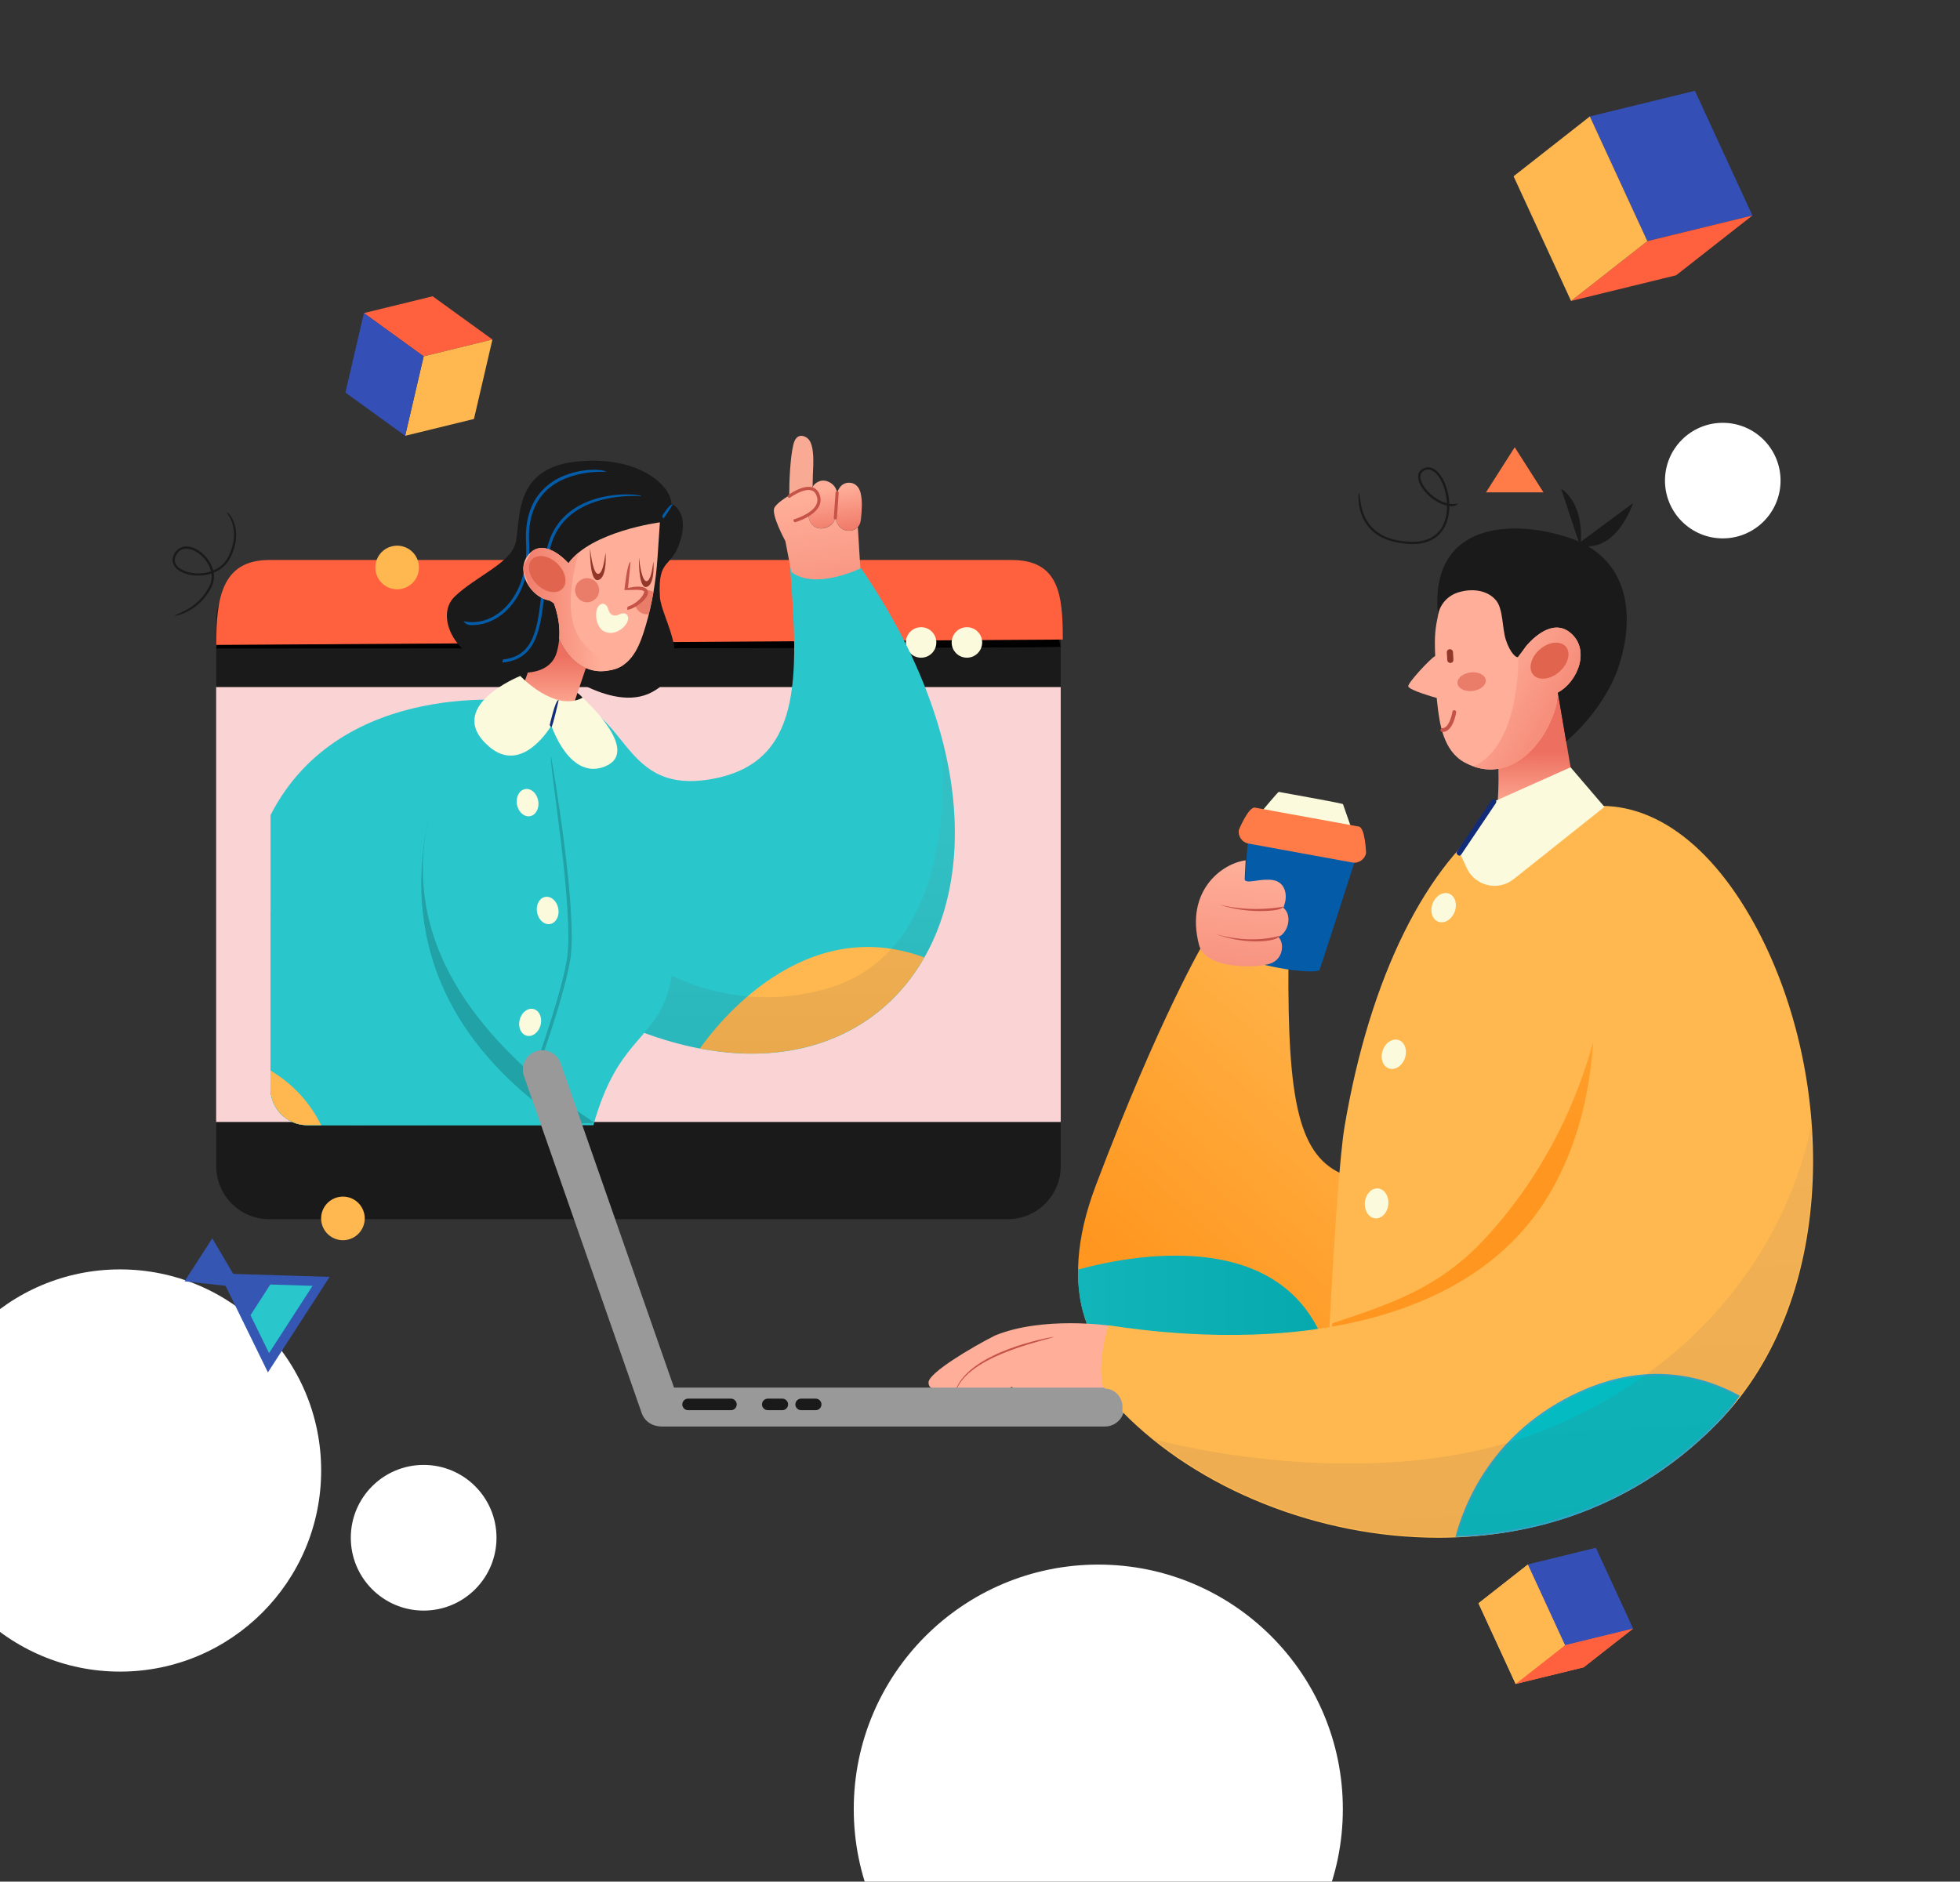 <?xml version="1.0" encoding="UTF-8"?>
<svg enable-background="new 0 0 525.7 504.78" version="1.1" viewBox="0 0 525.7 504.78" xml:space="preserve" xmlns="http://www.w3.org/2000/svg">
	<rect x="0" y="0" width="525.7" height="504.78" fill="#333333" stroke="none"/>
	<style type="text/css">
		.st0{fill:#1A1A1A;}
		.st1{fill:#FF613F;}
		.st2{fill:#FBFADC;}
		.st3{fill:#045BA8;}
		.st4{fill:#FFB850;}
		.st5{fill:#FAD3D5;}
		.st6{fill:#29C7CC;}
		.st7{opacity:0.1;fill:url(#a);}
		.st8{fill:#21A2A6;}
		.st10{fill:#FFAF99;}
		.st11{fill:#EA7D6A;}
		.st12{fill:#93372B;}
		.st14{fill:#E0644E;}
		.st15{fill:#122C7A;}
		.st16{fill:#C65347;}
		.st17{fill:#F8AA95;}
		.st21{fill:#04BBC1;}
		.st23{fill:#FF7C48;}
		.st25{fill:#999999;}
		.st26{fill:#29ABCC;}
		.st31{fill:#344FB5;}
		.st32{fill:#3656B3;}
		.st33{fill:#FFFFFF;}
	</style>
	<path class="st0" d="m270.33 327.07h-198.15c-7.8 0-14.17-6.38-14.17-14.17v-146.49c0-7.79 6.38-14.17 14.17-14.17h198.15c7.8 0 14.17 6.38 14.17 14.17v146.49c0 7.79-6.37 14.17-14.17 14.17z" />
	<path d="m57.97 173.97c2.42-13.02 13.36-22.13 26.11-22.13h174.34c12.75 0 23.69 9.11 26.02 21.66 0.1 0.47-226.47 0.47-226.47 0.47z" />
	<path class="st1" d="m58.01 173.01 227.05-1.44c0-12.01-1.01-21.34-13.73-21.34h-199.15c-12.72 0.01-14.21 10.33-14.17 22.78z" />
	<path class="st2" d="m263.43 172.35c0 2.26-1.83 4.09-4.09 4.09s-4.09-1.83-4.09-4.09 1.83-4.09 4.09-4.09c2.26-0.01 4.09 1.83 4.09 4.09z" />
	<path class="st2" d="m251.14 172.35c0 2.26-1.83 4.09-4.09 4.09s-4.09-1.83-4.09-4.09 1.83-4.09 4.09-4.09c2.25-0.01 4.09 1.83 4.09 4.09z" />
	<path class="st3" d="m238.84 172.35c0 2.26-1.83 4.09-4.09 4.09s-4.09-1.83-4.09-4.09 1.83-4.09 4.09-4.09c2.26-0.01 4.09 1.83 4.09 4.09z" />
	<path class="st0" d="m46.86 165.26c0.02-0.62 5.94-1.52 9.24-7.87 0.61-1.18 0.77-2.39 0.62-3.53-0.94 0.32-1.97 0.5-3.05 0.55-3.09 0.13-5.86-0.92-6.93-2.61-0.61-0.97-0.61-2.07-0.02-3.19 1.14-2.13 3.42-2.62 5.96-1.28 1.94 1.02 3.88 3.19 4.5 5.71 1.48-0.61 3.01-1.69 4-3.6 3.71-7.2-0.22-11.75-0.39-11.95 0.5-0.36 4.84 4.64 0.93 12.23-0.91 1.77-2.47 3.13-4.42 3.92 0.2 1.3 0.04 2.68-0.66 4.03-3.45 6.64-9.68 7.57-9.74 7.58-0.02 0.01-0.03 0.01-0.04 0.01zm3.1-18.05c-0.97 0-2 0.39-2.7 1.7-0.5 0.93-0.5 1.79-0.01 2.58 0.94 1.49 3.55 2.44 6.39 2.33 0.68-0.03 1.78-0.15 2.96-0.54-0.55-2.37-2.38-4.42-4.21-5.39-0.42-0.25-1.39-0.68-2.43-0.68z" />
	<path class="st4" d="m112.34 151.65c0.33 3.21-2.01 6.08-5.23 6.41-3.21 0.33-6.08-2.01-6.41-5.23s2.01-6.08 5.23-6.41c3.21-0.33 6.08 2.01 6.41 5.23z" />
	<path class="st4" d="m97.8 326.27c0.33 3.21-2.01 6.08-5.23 6.41-3.21 0.33-6.08-2.01-6.41-5.23-0.33-3.21 2.01-6.08 5.23-6.41 3.21-0.33 6.08 2.01 6.41 5.23z" />
	<rect class="st5" x="57.97" y="184.32" width="226.53" height="116.67" />
	<path class="st6" d="m154.09 268.26c82.57 47.34 137.08-29.89 75.68-117.52l-17.89 1.08c2.32 30.17 3.51 53.25-21.68 57.29-25.15 4.03-21.11-21.98-42.93-21.77 0-0.01-64.48 40.04 6.82 80.92z" />
	<path class="st4" d="m247.92 256.85c-11.1 19.47-32.74 29.66-60.19 24.43 4.42-6.31 27.66-36.45 60.19-24.43z" />
	<linearGradient id="a" x1="-2355.7" x2="-2355.7" y1="282.47" y2="196.42" gradientTransform="matrix(-1 0 0 -1 -2152.5 506)" gradientUnits="userSpaceOnUse">
		<stop stop-color="#808080" offset=".006" />
		<stop offset="1" />
	</linearGradient>
	<path class="st7" d="m156.27 244.25s26.91 31.95 65.44 20.99c37.61-10.71 30.86-66.02 30.52-68.63 18.28 65.63-30.5 110.42-98.13 71.65-1.27-0.73-2.5-1.46-3.69-2.19 2.73-10.45 5.86-21.82 5.86-21.82z" />
	<path class="st0" d="m121.98 160.01c5.8-5.49 14.71-8.8 16.26-14.19s-1.15-20.01 16-21.95 25.84 6.6 25.84 11.29c0 0 4.87 1.86 2.38 9.94-2.35 7.63-6.09 4.33-5.46 15.01 0.36 6.1 10.16 18.88-2.05 25.53-11.21 6.11-28.12-8.13-28.12-8.13s12.61-26.2 5.63-26.41l-4.15 10.08s8.39 20.35-8.76 19.22c-17.16-1.13-23.37-14.9-17.57-20.39z" />
	<path class="st0" d="m156.27 187.18s-2.01-2.75-8.39-4.66-8.33-1.17-8.33-1.17 4.24 5.78 9.26 7.42c5.03 1.64 7.46-1.59 7.46-1.59z" />
	<path class="st6" d="m142.99 193.58 6.06-3.42s14.54 10.65 23.53 31.01c4.71 10.69 11.28 32.42 6.13 46.32-4.49 12.1-13.28 12.05-19.56 34.37-0.35 0-77.17-0.02-77.17-0.02-5.21-0.23-9.41-4.55-9.41-9.82v-47.2c14.39-27.71 36.41-52.33 70.42-51.24z" />
	<path class="st8" d="m139.49 299.17c0.53-0.57 11.27-28.63 13.44-41.56 2.17-12.96-4.81-52.94-5.11-54.64-0.82 0.57 6.37 41.68 4.22 54.48-2.15 12.84-12.86 40.82-12.97 41.1 0.31 0.61 0.37 0.62 0.42 0.62z" />
	<path class="st2" d="m144.05 244.78c0.37 2.01 1.95 3.4 3.52 3.1s2.55-2.16 2.17-4.16c-0.37-2.01-1.95-3.4-3.52-3.1-1.57 0.29-2.55 2.15-2.17 4.16z" />
	<path class="st2" d="m138.66 215.85c0.37 2.01 1.95 3.4 3.52 3.1 1.57-0.29 2.55-2.16 2.17-4.16-0.37-2.01-1.95-3.4-3.52-3.1-1.57 0.29-2.54 2.16-2.17 4.16z" />
	<path class="st2" d="m139.39 273.54c-0.52 1.97 0.32 3.9 1.86 4.31 1.55 0.41 3.22-0.86 3.74-2.84s-0.31-3.9-1.86-4.31-3.23 0.87-3.74 2.84z" />
	<path class="st8" d="m72.56 292.02v-47.2c7.06-13.59 15.97-26.44 27.22-35.88 8.98 2.74 14.95 11.4 14.95 11.4-7.35 35.98 17.65 60.55 38.83 76.81l5.79 4.01c-0.2 0.7-77.38 0.67-77.38 0.67-5.21-0.22-9.41-4.54-9.41-9.81z" />
	<path class="st6" d="m140.06 188.18-25.32 32.16c-7.35 35.98 9.47 60.55 30.64 76.81l6.8 4.71h-69.78c-5.41 0-9.84-4.43-9.84-9.84v-73.36c19.08-37.31 67.5-30.48 67.5-30.48z" />
	<path class="st4" d="m72.56 292.02v-4.82c5.92 3.49 10.61 8.62 13.57 14.65h-3.73c-5.41 0.01-9.84-4.42-9.84-9.83z" />
	<linearGradient id="i" x1="-2301" x2="-2301" y1="314.74" y2="334.66" gradientTransform="matrix(-1 0 0 -1 -2152.5 506)" gradientUnits="userSpaceOnUse">
		<stop stop-color="#FFAF99" offset=".006" />
		<stop stop-color="#ED6F5F" offset=".775" />
	</linearGradient>
	<path d="m141.56 180.43c2.98-0.23 6.57-1.43 7.74-5.33 0.38-1.28 0.59-2.54 0.69-3.76 1.52 3.47 3.95 6.46 7.15 7.88l-3.69 10.91s0.24 2.97-6.87-0.74c-7.1-3.71-6.62-4.42-6.62-4.42l1.6-4.54z" fill="url(#i)" />
	<path class="st3" d="m134.97 177.72c9.28-0.98 10.14-9.48 11.23-20.24 0.28-2.8 0.57-5.68 1.03-8.68 2.69-17.67 24.61-15.7 24.83-15.66-0.15-0.83-22.83-2.9-25.63 15.54-0.46 3.02-0.75 5.92-1.04 8.72-1.09 10.79-1.88 18.6-10.46 19.51-0.34 0.65-0.16 0.81 0.04 0.81z" />
	<path class="st3" d="m126.61 167.71c3.01 0 6.01-1.15 8.54-3.3 4.73-4.04 7.2-10.89 6.77-18.8-0.33-5.99 1.2-10.68 4.55-13.93 6.01-5.84 15.96-5.08 16.07-5.08-0.35-0.86-10.36-1.61-16.64 4.49-3.52 3.42-5.14 8.32-4.8 14.56 0.42 7.65-1.95 14.27-6.48 18.14-3.06 2.61-6.69 3.64-10.28 2.86 0.64 0.97 1.46 1.06 2.27 1.06z" />
	<path class="st10" d="m142.29 148.23c4.27-3.95 10.17 2.87 10.17 2.87 6.21-8.6 24.53-10.97 24.53-10.97l-0.62 9.3c-0.42 6.24-1.42 12.54-3.21 18.53-1.32 4.44-3.2 9.9-8.08 11.49-3.01 0.98-5.67 0.77-7.94-0.24-3.2-1.41-5.63-4.41-7.15-7.88 0.42-5.57-1.68-10.16-1.68-10.16-5.64 0.03-10.91-8.42-6.02-12.94z" />
	<path class="st11" d="m154.31 157.64c-0.38 1.75 0.72 3.47 2.47 3.86 1.75 0.38 3.47-0.72 3.86-2.47 0.38-1.75-0.72-3.47-2.47-3.86-1.75-0.38-3.48 0.72-3.86 2.47z" />
	<path class="st11" d="m170.33 162.13c0.22 1.25 1.17 2.31 2.49 2.6 0.41 0.09 0.81 0.09 1.2 0.03 0.48-1.95 0.9-3.92 1.24-5.91-0.32-0.2-0.66-0.36-1.05-0.45-0.29-0.06-0.57-0.09-0.85-0.07 0 0 0.38 1.25-0.45 1.94-0.82 0.71-2.58 1.86-2.58 1.86z" />
	<path class="st12" d="m162.41 148.28c0.19 2.09 0.06 6.89-1.97 7.33-2.04 0.45-2.21-5.79-2.18-8.5 0.25 2.23 0.92 6.85 2.17 6.83 1.25-0.01 1.73-3.86 1.98-5.66z" />
	<path class="st12" d="m175.25 150.62c0.18 1.95 0.06 6.42-1.84 6.84s-2.06-5.4-2.04-7.92c0.23 2.07 0.86 6.38 2.02 6.37 1.18-0.02 1.62-3.61 1.86-5.29z" />
	<path class="st2" d="m168.41 166.4c0.36-1.68-0.95-2.26-2.34-1.56-1.39 0.69-2.53 0.16-2.91-1.35-0.38-1.52-1.66-2.14-2.7-0.78-1.03 1.36-0.79 5.57 1.73 6.74 2.82 1.31 5.86-1.37 6.22-3.05z" />
	<linearGradient id="l" x1="-2314.3" x2="-2287.5" y1="342.47" y2="342.47" gradientTransform="matrix(-1 0 0 -1 -2152.5 506)" gradientUnits="userSpaceOnUse">
		<stop stop-color="#FFAF99" offset=".006" />
		<stop stop-color="#ED6F5F" offset="1" />
	</linearGradient>
	<path d="m147.08 161.04c-0.96-0.27-1.23-0.38-1.5-0.51-2.37-1.58-3.09-2.36-3.68-3.23-1.53-4.23-1.54-4.41-1.54-4.6 0-0.34 0.02-0.62 0.06-0.89 2.07-3.77 2.28-3.92 2.49-4.07 4.2-2.83 9.55 3.35 9.55 3.35 0.74-1.02 1.66-1.96 2.69-2.81-4.06 15.46-3.21 26.66 12.03 30.13-0.29 0.2-0.6 0.38-0.92 0.54-0.45 0.23-0.8 0.37-1.17 0.49-0.35 0.11-0.7 0.21-1.04 0.29-2.58 0.34-2.84 0.34-3.09 0.33-1.15-0.05-2.08-0.23-2.96-0.53-0.29-0.1-0.58-0.21-0.86-0.33-0.36-0.16-0.71-0.35-1.05-0.54-0.55-0.34-0.79-0.5-1.02-0.67-0.6-0.45-0.9-0.71-1.19-0.98-0.29-0.28-0.57-0.57-0.84-0.87-0.44-0.51-0.62-0.74-0.8-0.98-0.47-0.64-0.7-0.97-0.92-1.32-0.51-0.83-0.95-1.66-1.32-2.52 0.03-0.35 0.04-0.69 0.05-1.03 0.06-2.72-0.44-5.13-0.91-6.79-0.18-0.62-0.35-1.14-0.5-1.53-1.14-0.85-1.35-0.88-1.56-0.93z" fill="url(#l)" />
	<path class="st14" d="m142.7 150.06c-1.5 1.55-0.9 4.57 1.35 6.75s5.29 2.69 6.79 1.14 0.9-4.57-1.35-6.75c-2.24-2.18-5.28-2.69-6.79-1.14z" />
	<path class="st2" d="m156.27 187.18s15.84 14.18 6.19 18.35c-9.66 4.17-14.58-10.89-14.58-10.89s-7.7 13.37-16.67 5.68c-12.46-10.68 8.34-18.98 8.34-18.98s9.2 9.82 16.72 5.84z" />
	<path class="st15" d="m147.88 195.09c0.44-0.35 1.96-7.29 1.96-7.29-0.88-0.2-2.4 6.74-2.4 6.74 0.37 0.55 0.41 0.55 0.44 0.55z" />
	<path class="st16" d="m168.47 163.62c2.06-0.54 4.88-2.66 5.29-4.28 0.13-0.52 0.01-0.99-0.34-1.32-1.1-1.05-3.73-0.58-4.98-0.28l0.69-6.95c-0.89-0.09-1.65 7.51-1.65 7.51 2 0.05 4.56-0.35 5.32 0.37-0.21 1.62-2.67 3.58-4.45 4.07-0.26 0.74-0.08 0.88 0.12 0.88z" />
	<path class="st3" d="m177.95 139.05c0.35-0.2 2.47-3.68 2.47-3.68-0.7-0.43-2.83 3.06-2.83 3.06 0.21 0.6 0.29 0.62 0.36 0.62z" />
	<path class="st17" d="m212.76 119.41c0.16-0.67 0.37-1.35 0.82-1.87 0.86-0.99 2.15-0.68 3.05 0.07 1.93 1.6 1.51 7.06 1.41 9.3-0.06 1.41-0.07 3.61-0.12 5.02l-6.23 1.19c-0.04-3.52 0.24-10.28 1.07-13.71z" />
	<linearGradient id="c" x1="6314.1" x2="6314.1" y1="1034.9" y2="1020.6" gradientTransform="matrix(-.991 .138 -.138 -.991 6619.3 285.52)" gradientUnits="userSpaceOnUse">
		<stop stop-color="#FFAF99" offset=".006" />
		<stop stop-color="#ED6F5F" offset="1" />
	</linearGradient>
	<path d="m216.76 137.72c4.27-1.93 2.88-5.03 2-5.88-0.27-0.26-0.61-0.42-0.98-0.52 0.11-0.94 0.79-1.72 1.92-2.18 1.73-0.7 3.74 0.44 4.45 1.89 0.18 0.37 0.3 0.75 0.37 1.15 0.32-0.88 0.84-1.81 1.7-2.3 1.03-0.59 2.39-0.5 3.31 0.22 0.78 0.6 1.13 1.49 1.29 2.13 0.55 2.2 0.32 4.71 0.11 6.96-0.05 0.52-0.15 0.96-0.31 1.35-0.12 0.28-0.27 0.53-0.44 0.74-0.6 0.63-1.28 0.96-2 1.06-0.88 0.12-1.81-0.07-2.53-0.62-0.76-0.57-1.32-1.51-1.58-2.65-0.24 0.57-0.64 1.33-1.34 1.84-0.53 0.39-1.24 0.7-2 0.81-0.65 0.09-1.32 0.03-1.95-0.27-0.84-0.38-1.88-1.36-2.02-3.73z" fill="url(#c)" />
	<linearGradient id="d" x1="6319.6" x2="6319.6" y1="1034.5" y2="971.09" gradientTransform="matrix(-.991 .138 -.138 -.991 6619.3 285.52)" gradientUnits="userSpaceOnUse">
		<stop stop-color="#FFAF99" offset=".006" />
		<stop stop-color="#ED6F5F" offset="1" />
	</linearGradient>
	<path d="m207.7 136.22c0.81-1.68 6.99-5.76 10.09-4.9 0.37 0.1 0.71 0.26 0.98 0.52 0.88 0.85 2.27 3.95-2 5.88 0.13 2.37 1.18 3.34 2.03 3.75 0.62 0.29 1.3 0.36 1.95 0.27 0.75-0.1 1.47-0.42 2-0.81 0.7-0.51 1.09-1.27 1.31-1.98 0.27 1.27 0.83 2.21 1.6 2.79 0.72 0.54 1.66 0.74 2.53 0.62 0.72-0.1 1.4-0.43 1.89-0.95l0.68 11.08s-12.13 5.94-18.54 0.92l-1.57-8.24c-0.01-0.02-3.86-7.06-2.95-8.95z" fill="url(#d)" />
	<path class="st16" d="m224.05 139.37c-0.26-0.02-0.44-0.22-0.42-0.45l0.48-6.76c0.02-0.23 0.23-0.4 0.45-0.39 0.23 0.02 0.41 0.22 0.39 0.45l-0.48 6.76c-0.01 0.22-0.2 0.39-0.42 0.39z" />
	<path class="st16" d="m213.12 140.13c-0.47-0.53-0.34-0.77-0.12-0.83 0.05-0.01 4.54-1.3 5.88-3.79 0.41-0.76 0.47-1.54 0.2-2.38-0.28-0.84-0.74-1.36-1.41-1.57-1.79-0.57-4.74 1.18-5.72 1.91-0.19 0.14-0.45 0.1-0.59-0.09s-0.1-0.45 0.09-0.59c0.16-0.12 3.91-2.86 6.48-2.04 0.94 0.3 1.59 1.01 1.96 2.11 0.35 1.06 0.26 2.08-0.25 3.04-1.51 2.82-6.2 4.15-6.4 4.21-0.05 0.01-0.08 0.02-0.12 0.02z" />
	<linearGradient id="h" x1="428.02" x2="327.08" y1="254.54" y2="141.72" gradientTransform="matrix(1 0 0 -1 0 506)" gradientUnits="userSpaceOnUse">
		<stop stop-color="#FFB850" offset=".287" />
		<stop stop-color="#FF961F" offset="1" />
	</linearGradient>
	<path d="m432.66 224.26c-43.98-2.03-41.99 102.5-71.9 90.99-12.49-4.8-15.42-19.89-15.18-56.82 0.04-5.68-22.54-5.84-22.54-5.84s-11.96 20.06-29.14 65.46c-22.04 58.26 38.93 69.37 55.43 69.52 35.75 0.34 84.56-26.47 84.56-26.47s7.79-136.42-1.23-136.84z" fill="url(#h)" />
	<path class="st21" d="m358.08 372.73c-0.11-1.13-0.25-2.29-0.46-3.49-7.31-41.6-53.18-32.82-68.47-28.66-0.4 29.87 24.58 32.07 37.38 32.19 9.1 0.08 19.16 2.41 31.55-0.04z" />
	<linearGradient id="b" x1="289.15" x2="358.08" y1="150.65" y2="150.65" gradientTransform="matrix(1 0 0 -1 0 506)" gradientUnits="userSpaceOnUse">
		<stop stop-color="#808080" offset=".006" />
		<stop offset="1" />
	</linearGradient>
	<path d="m358.08 372.73c-0.11-1.13-0.25-2.29-0.46-3.49-7.31-41.6-53.18-32.82-68.47-28.66-0.4 29.87 24.58 32.07 37.38 32.19 9.1 0.08 19.16 2.41 31.55-0.04z" fill="url(#b)" opacity=".1" />
	<polygon class="st23" points="406.27 119.98 398.57 132.08 413.98 132.08" />
	<path class="st0" d="m378.94 145.96c-5.52-0.14-9.34-1.64-11.76-4.46-3.39-3.95-2.8-9.01-2.78-9.22 0.6 0.13 0.03 5.09 3.25 8.83 2.31 2.68 5.97 4.11 10.9 4.23 5.36 0.11 7.67-2.57 8.67-4.87 0.63-1.46 0.9-3.14 0.89-4.82-3.46-0.78-6.66-3.89-7.53-6.45-0.57-1.7-0.07-3.02 1.38-3.62 1.21-0.5 2.51-0.13 3.66 1.03 1.74 1.77 2.98 5.11 3.11 8.53 0.8 0.13 1.61 0.11 2.38-0.09-0.67 0.81-1.53 0.84-2.37 0.72 0 1.72-0.3 3.43-0.96 4.95-1.05 2.4-3.43 5.24-8.84 5.24zm4.1-20c-0.27 0-0.56 0.05-0.85 0.17-1.45 0.6-1.36 1.89-1.03 2.86 0.8 2.38 3.79 5.22 6.93 6-0.16-3.21-1.32-6.36-2.91-7.97-0.52-0.51-1.26-1.06-2.14-1.06z" />
	<path class="st4" d="m413.66 217.34s-9.54-0.24-11.24 0.92c-21.52 14.74-35.45 47.87-41.54 84.08-2.53 15.06-5.57 83.54-5.57 83.54s18.31 4.09 74.45-0.44c32.54-2.63 39.18-16.76 39.18-16.76 12.81-54.08 2.19-157.45-55.28-151.34z" />
	<path class="st4" d="m383.39 387.82c-20.24 0-28.03-1.66-28.14-1.69-0.17-0.95 2.87-68.93 5.37-83.84 6.73-40.02 21.91-70.73 41.65-84.26 1.73-1.18 10.79-0.98 11.38-0.97 13.93-1.47 26.57 4.12 37.58 16.62 13.59 15.43 24.13 41 29.68 71.99 5.03 28.07-6.94 42.86-11.72 63.04-0.44 0.2-7.26 14.36-39.41 16.96-19.9 1.63-35.09 2.15-46.39 2.15zm-27.81-2.16c2.22 0.42 21.88 3.73 74.15-0.49 30.38-2.46 36.85-16.74 38.99-16.76 4.72-20.1 16.67-34.71 11.67-62.62-5.54-30.9-16.04-56.38-29.56-71.74-10.89-12.37-23.39-17.91-37.14-16.45-2.66-0.07-9.78-0.04-11.12 0.87-19.63 13.44-34.73 44.03-41.43 83.91-2.42 14.45-5.36 78.94-5.56 83.28z" />
	<path class="st2" d="m384.26 242.36c-0.8 2.07-0.14 4.27 1.49 4.9s3.6-0.54 4.4-2.62c0.8-2.07 0.14-4.27-1.49-4.9s-3.6 0.55-4.4 2.62z" />
	<path class="st2" d="m370.86 281.79c-0.73 2.1 0.02 4.27 1.66 4.84 1.65 0.57 3.57-0.67 4.3-2.77s-0.02-4.27-1.66-4.84-3.57 0.67-4.3 2.77z" />
	<path class="st2" d="m366.08 322.52c-0.22 2.21 1.01 4.15 2.74 4.32 1.74 0.17 3.32-1.48 3.54-3.7 0.22-2.21-1.01-4.15-2.74-4.32s-3.32 1.49-3.54 3.7z" />
	<path class="st0" d="m406.27 171.31c-0.69 0.46-1.11 0.79-1.11 0.79 0.41-0.25 0.78-0.51 1.11-0.79z" />
	<path class="st10" d="m300.48 365.36-2.88-9.73s-17.96-2.62-30.75 2.66c-6.29 3.18-17.59 9.92-17.8 12.49-0.21 2.63 4.2 2.54 7.35 1.58 3.13 2.79 9.54 4.64 14.93-0.35 2.72 2.97 10.41 4 20.52 2.53 14.29-2.07 8.63-9.18 8.63-9.18z" />
	<linearGradient id="e" x1="416.44" x2="416.44" y1="304.4" y2="196.63" gradientTransform="matrix(1 0 0 -1 0 506)" gradientUnits="userSpaceOnUse">
		<stop stop-color="#FFB850" offset=".025" />
		<stop stop-color="#FF961F" offset="1" />
	</linearGradient>
	<path d="m429.75 385.43c32.54-2.63 39.18-16.76 39.18-16.76 7.27-30.68 15.22-67.71-0.25-105.03-19.38-25.96-39.33-44.1-39.95-43.53 6.52 17.6 7.02 71.6-30.41 112.13-12.33 13.34-25.28 17.54-40.98 22.75-2.03 16.79-2.03 30.9-2.03 30.9s18.3 4.08 74.44-0.46z" fill="url(#e)" />
	<path class="st3" d="m363.05 231.17c-0.21 0.02-28.26-5.09-28.26-5.09-0.48 0.16-1.97 30.14-1.97 30.14 0.74 1.13 5.03 2.51 10.34 3.47 5.33 0.97 9.85 1.19 10.73 0.56 0.16-0.17 9.34-28.75 9.34-28.75 0.04-0.13-0.04-0.29-0.18-0.33z" />
	<path class="st2" d="m362.18 221.37-1.98-5.65c-0.21-0.18-8.72-1.73-8.72-1.73l-8.51-1.55c-0.26 0.09-4.1 4.68-4.1 4.68 0.38 0.56 22.99 4.68 22.99 4.68 0.32-0.2 0.36-0.32 0.32-0.43z" />
	<path class="st23" d="m362.7 231.38-27.85-5.08c-1.72-0.31-2.87-1.98-2.56-3.7 0 0 2.6-6.25 4.32-5.94l27.85 5.08c1.72 0.31 1.94 7.08 1.94 7.08-0.31 1.72-1.98 2.87-3.7 2.56z" />
	<path class="st16" d="m256.4 372.66c4.12-10.26 25.3-13.9 26.2-14.05-0.12 0.63-21.67 4.32-25.93 13.87-0.05 0.12-0.16 0.18-0.27 0.18z" />
	<path class="st25" d="m296.37 372.25h-115.59l-30.39-87.01c-0.95-2.71-3.94-4.15-6.65-3.2s-4.15 3.94-3.2 6.65l31.59 90.44c0.65 1.87 2.28 3.13 4.12 3.43 0.37 0.08 0.75 0.13 1.15 0.13h118.97c1.02 0 1.98-0.3 2.78-0.82 1.16-0.74 2.01-1.93 2.31-3.31 0.08-0.35 0.13-0.71 0.13-1.09-0.01-2.88-2.35-5.22-5.22-5.22z" />
	<path class="st4" d="m423.21 217.13c-5.79 1.23 18.03 59.32-7.1 102.75-30.81 53.25-118.61 35.75-118.61 35.75s-3.48 11.4-1.53 16.62c3.1 0 5.35 2.35 5.35 5.22 0 0.38-0.05 0.74-0.12 1.09 35.13 35.97 111.41 51.88 159.26 3.04 54.05-55.18 13.04-175.17-37.25-164.47z" />
	<path class="st4" d="m385.7 412.53c-31.93-0.02-64.35-12.97-84.68-33.79 0.01-0.61 0.05-0.95 0.05-1.27 0-2.73-2.13-4.95-4.74-4.95-2.55-5.41 0.78-16.49 0.93-16.96 0.52-0.14 22.52 4.16 47.99 1.91 23.47-2.08 54.79-10.31 70.64-37.71 17.52-30.29 11.16-67.83 7.73-87.99-1.58-9.32-2.45-14.46-0.46-14.88 17.27-3.67 34.54 7.61 47.37 30.95 21.44 39 23.61 99.77-9.87 133.95-24.9 25.39-54.49 30.74-74.96 30.74zm-84.21-34.06c20.24 20.66 52.46 33.51 84.12 33.53 20.46 0 49.9-5.32 74.66-30.6 33.31-34.01 31.13-94.5 9.78-133.33-12.71-23.12-29.77-34.31-46.8-30.69-1.5 0.32-0.45 6.48 0.87 14.28 3.43 20.23 9.82 57.89-7.8 88.35-15.97 27.61-47.46 35.89-71.06 37.97-24.12 2.13-45.14-1.59-47.59-2.05-0.46 1.61-3.15 11.31-1.53 16.05 3.06 0 5.43 2.46 5.43 5.48 0.02 0.32-0.01 0.65-0.08 1.01z" />
	<path class="st21" d="m390.71 412.07c24.61-0.78 49.49-9.79 69.75-30.48 2.18-2.23 4.18-4.55 6.04-6.93-9.13-5.04-24.06-9.52-42.5-1.2-23.44 10.56-30.98 29.74-33.29 38.61z" />
	<path class="st26" d="m390.37 412.34c2.18-8.41 9.64-28.36 33.53-39.12 18.45-8.31 33.42-3.93 42.74 1.21-1.89 2.92-3.88 5.19-5.98 7.34-18.74 19.13-42.92 29.7-69.93 30.56l-0.36 0.01zm54.05-43.24c-6.11 0-12.93 1.27-20.31 4.6-23.35 10.52-30.86 29.88-33.06 38.09 26.73-0.94 50.66-11.44 69.22-30.39 2.02-2.06 3.93-4.25 5.83-6.66-5.45-2.97-12.82-5.64-21.68-5.64z" />
	<linearGradient id="f" x1="1017.4" x2="1020.9" y1="-18.231" y2="-2.331" gradientTransform="matrix(.977 -.213 -.213 -.977 -586.49 416.85)" gradientUnits="userSpaceOnUse">
		<stop stop-color="#FFAF99" offset=".006" />
		<stop stop-color="#ED6F5F" offset="1" />
	</linearGradient>
	<path d="m401.62 199.74s1.23 17.06-1.25 21.26 22.39-6.29 22.39-6.29l-4.92-28.96-16.22 13.99z" fill="url(#f)" />
	<path class="st0" d="m421.26 144.41c-15.05-5.22-38.08-4.71-35.56 20.71 0.65-3.15 2.68-5.3 5.29-6.16 3.69-1.22 8.35 28.03 23.18 14.59 0 0 1.27-1.57 1.96-2.03 2.52-1.67-1.11 10.22 1.71 14.24l2.23 13.14s10.35-8.39 14.22-20.54c4.53-14.18 2.02-28.73-13.03-33.95z" />
	<path class="st10" d="m420.98 169.59c-4.55-3.51-9.62 1.4-11.6 3.68-0.21 0.3-1.92 2.66-2.18 2.95-0.42 0.47-2.21-1.09-3.35-4.7-0.94-2.98-0.67-8.16-2.59-10.46-2.46-2.95-6.83-3.24-10.28-2.09-2.61 0.86-4.64 3.01-5.2 5.7-0.85 4.18-1.06 5.56-0.84 11.34-1.02 0.37-7.28 7.07-7.22 8.07 0.06 1.08 7.63 3.16 7.63 3.16 0.04 0.4 0.08 0.81 0.12 1.2 0.62 5.81 1.67 13.01 7.35 16.1 11.9 6.48 21.96-4.91 24.62-15.52 0.14-0.56 0.3-2.68 0.4-3.25 5.48-2.92 8.85-11.78 3.14-16.18z" />
	<path class="st12" d="m389.05 177.86c-0.46 0.03-0.85-0.33-0.87-0.78l-0.12-2.05c-0.03-0.45 0.32-0.85 0.78-0.87 0.45-0.03 0.85 0.32 0.87 0.78l0.12 2.05c0.03 0.45-0.32 0.84-0.78 0.87z" />
	<path class="st16" d="m386.91 196.37c-0.37-0.01-0.59-0.25-0.58-0.54 0.01-0.28 0.24-0.49 0.53-0.49 1.65 0.03 2.5-3.15 2.69-4.39 0.04-0.28 0.3-0.47 0.59-0.43 0.28 0.04 0.47 0.3 0.43 0.59-0.03 0.21-0.83 5.26-3.66 5.26z" />
	<path class="st11" d="m398.5 182.41c0.17 1.37-1.4 2.69-3.49 2.95-2.1 0.26-3.93-0.65-4.1-2.02s1.4-2.69 3.49-2.95 3.93 0.65 4.1 2.02z" />
	<linearGradient id="g" x1="395.01" x2="436.05" y1="325.61" y2="303.17" gradientTransform="matrix(1 0 0 -1 0 506)" gradientUnits="userSpaceOnUse">
		<stop stop-color="#FFAF99" offset=".006" />
		<stop stop-color="#ED6F5F" offset="1" />
	</linearGradient>
	<path d="m395.25 205.61c10.82 3.83 19.72-6.72 22.19-16.6 0.14-0.56 0.3-2.68 0.4-3.25 5.47-2.91 8.85-11.77 3.14-16.17-4.55-3.51-9.62 1.4-11.6 3.68-0.21 0.3-1.92 2.66-2.18 2.95 0.01 0 0.71 23.56-11.95 29.39z" fill="url(#g)" />
	<path class="st14" d="m419.97 173.45c1.44 1.66 0.65 4.71-1.76 6.8s-5.53 2.44-6.97 0.78-0.66-4.7 1.75-6.8 5.53-2.44 6.98-0.78z" />
	<path class="st0" d="m423.94 146.86-5.22-15.72s6.3 3.21 5.22 15.72z" />
	<path class="st0" d="m422.94 146.12 15.05-11.14s-4.52 14.22-15.05 11.14z" />
	<path class="st2" d="m421.25 205.84-20.87 9.33-9.03 13.26 2.05 4.44c2.24 4.84 8.41 6.3 12.58 2.98l24.36-19.39-9.09-10.62z" />
	<path class="st15" d="m391.35 229.56c-0.7-0.33-0.79-0.76-0.58-1.08l9.29-13.8c0.22-0.32 0.65-0.4 0.96-0.19 0.32 0.22 0.4 0.65 0.19 0.97l-9.29 13.8c-0.13 0.19-0.34 0.3-0.57 0.3z" />
	<linearGradient id="k" x1="394.95" x2="409.41" y1="211.58" y2="-55.567" gradientTransform="matrix(1 0 0 -1 0 506)" gradientUnits="userSpaceOnUse">
		<stop stop-color="#808080" offset=".006" />
		<stop offset="1" />
	</linearGradient>
	<path d="m485.66 302.06c-0.13 0.55-7.61 54.36-69.04 80.62-47.24 20.19-107.02 3.45-107.02 3.45 0.36 0.29 0.73 0.58 1.1 0.87 38.03 29.7 105.87 39.4 149.78-5.42 20.35-20.78 27.22-50.78 25.18-79.52z" fill="url(#k)" opacity=".1" />
	<linearGradient id="j" x1="137.79" x2="137.79" y1="181.89" y2="116.21" gradientTransform="matrix(.995 .098 .098 -.995 179.86 398.45)" gradientUnits="userSpaceOnUse">
		<stop stop-color="#FFAF99" offset=".006" />
		<stop stop-color="#ED6F5F" offset="1" />
	</linearGradient>
	<path d="m321.58 253.44c1.72 6.66 14.85 6 17.03 5.53 0.47-0.1 0.82-0.18 1.05-0.21 3.08-0.48 4.18-2.82 4.2-4.66 0.01-1.14-0.37-2.13-0.97-2.75 0.44-0.19 0.85-0.46 1.21-0.85 1.2-1.3 1.73-3.16 1.38-4.84-0.19-0.91-0.65-1.68-1.27-2.11 0.1-0.33 0.21-0.63 0.26-0.77 0.81-2.31 0.42-5.22-1.87-6.32-0.98-0.47-2.05-0.47-3.08-0.46-2.34 0.01-5.75 1.16-5.67-0.21 0.22-4.01 0.25-4.99 0.25-4.99-6.39 0.84-16.24 8.21-12.52 22.64z" fill="url(#j)" />
	<path class="st16" d="m338.11 244.41c-3.08 0-7-0.37-11.02-1.72 8.84 2.25 16.96 0.55 17.04 0.53 0.09 0.67-2.37 1.19-6.02 1.19z" />
	<path class="st16" d="m336.92 252.55c-2.86 0-6.56-0.44-10.83-1.94 10.04 2.82 16.93 0.47 17 0.44 0.06 0.7-2.29 1.5-6.17 1.5z" />
	<path class="st0" d="m196.05 378.31h-11.5c-0.85 0-1.55-0.7-1.55-1.55s0.7-1.55 1.55-1.55h11.5c0.85 0 1.55 0.7 1.55 1.55s-0.69 1.55-1.55 1.55z" />
	<path class="st0" d="m209.83 378.31h-3.9c-0.85 0-1.55-0.7-1.55-1.55s0.7-1.55 1.55-1.55h3.9c0.85 0 1.55 0.7 1.55 1.55s-0.7 1.55-1.55 1.55z" />
	<path class="st0" d="m218.78 378.31h-3.9c-0.85 0-1.55-0.7-1.55-1.55s0.7-1.55 1.55-1.55h3.9c0.85 0 1.55 0.7 1.55 1.55s-0.7 1.55-1.55 1.55z" />
	<polygon class="st31" points="426.42 31.24 454.6 24.35 470.02 57.81 441.84 64.69" />
	<polygon class="st1" points="441.84 64.69 470.02 57.81 449.56 73.85 421.38 80.74" />
	<polygon class="st4" points="426.42 31.24 441.84 64.69 421.38 80.74 405.96 47.29" />
	<polygon class="st32" points="409.79 419.72 428.01 415.26 437.99 436.91 419.76 441.36" />
	<polygon class="st23" points="419.76 441.36 437.99 436.91 424.75 447.29 406.52 451.75" />
	<polygon class="st4" points="409.79 419.72 419.76 441.36 406.52 451.75 396.55 430.11" />
	<polygon class="st1" points="97.6 83.99 116.04 79.48 132.08 91.08 113.63 95.6" />
	<polygon class="st4" points="113.63 95.6 132.08 91.08 127.12 112.4 108.67 116.91" />
	<polygon class="st31" points="97.6 83.99 113.63 95.6 108.67 116.91 92.65 105.32" />
	<polygon class="st31" points="409.79 419.72 428.01 415.26 437.99 436.91 419.76 441.36" />
	<polygon class="st1" points="419.76 441.36 437.99 436.91 424.75 447.29 406.52 451.75" />
	<polygon class="st4" points="409.79 419.72 419.76 441.36 406.52 451.75 396.55 430.11" />
	<circle class="st33" cx="294.58" cy="485.32" r="65.59" />
	<circle class="st33" cx="32.19" cy="394.49" r="53.95" />
	<circle class="st33" cx="113.63" cy="412.53" r="19.54" />
	<circle class="st33" cx="462.07" cy="128.93" r="15.5" />
	<polygon class="st32" points="62.56 341.75 56.94 332.21 49.5 343.73 60.5 344.94 71.86 368.17 80.13 355.36 88.41 342.55" />
	<polygon class="st6" points="72.5 344.6 67.19 352.82 72.16 363 83.83 344.95" />
</svg>
